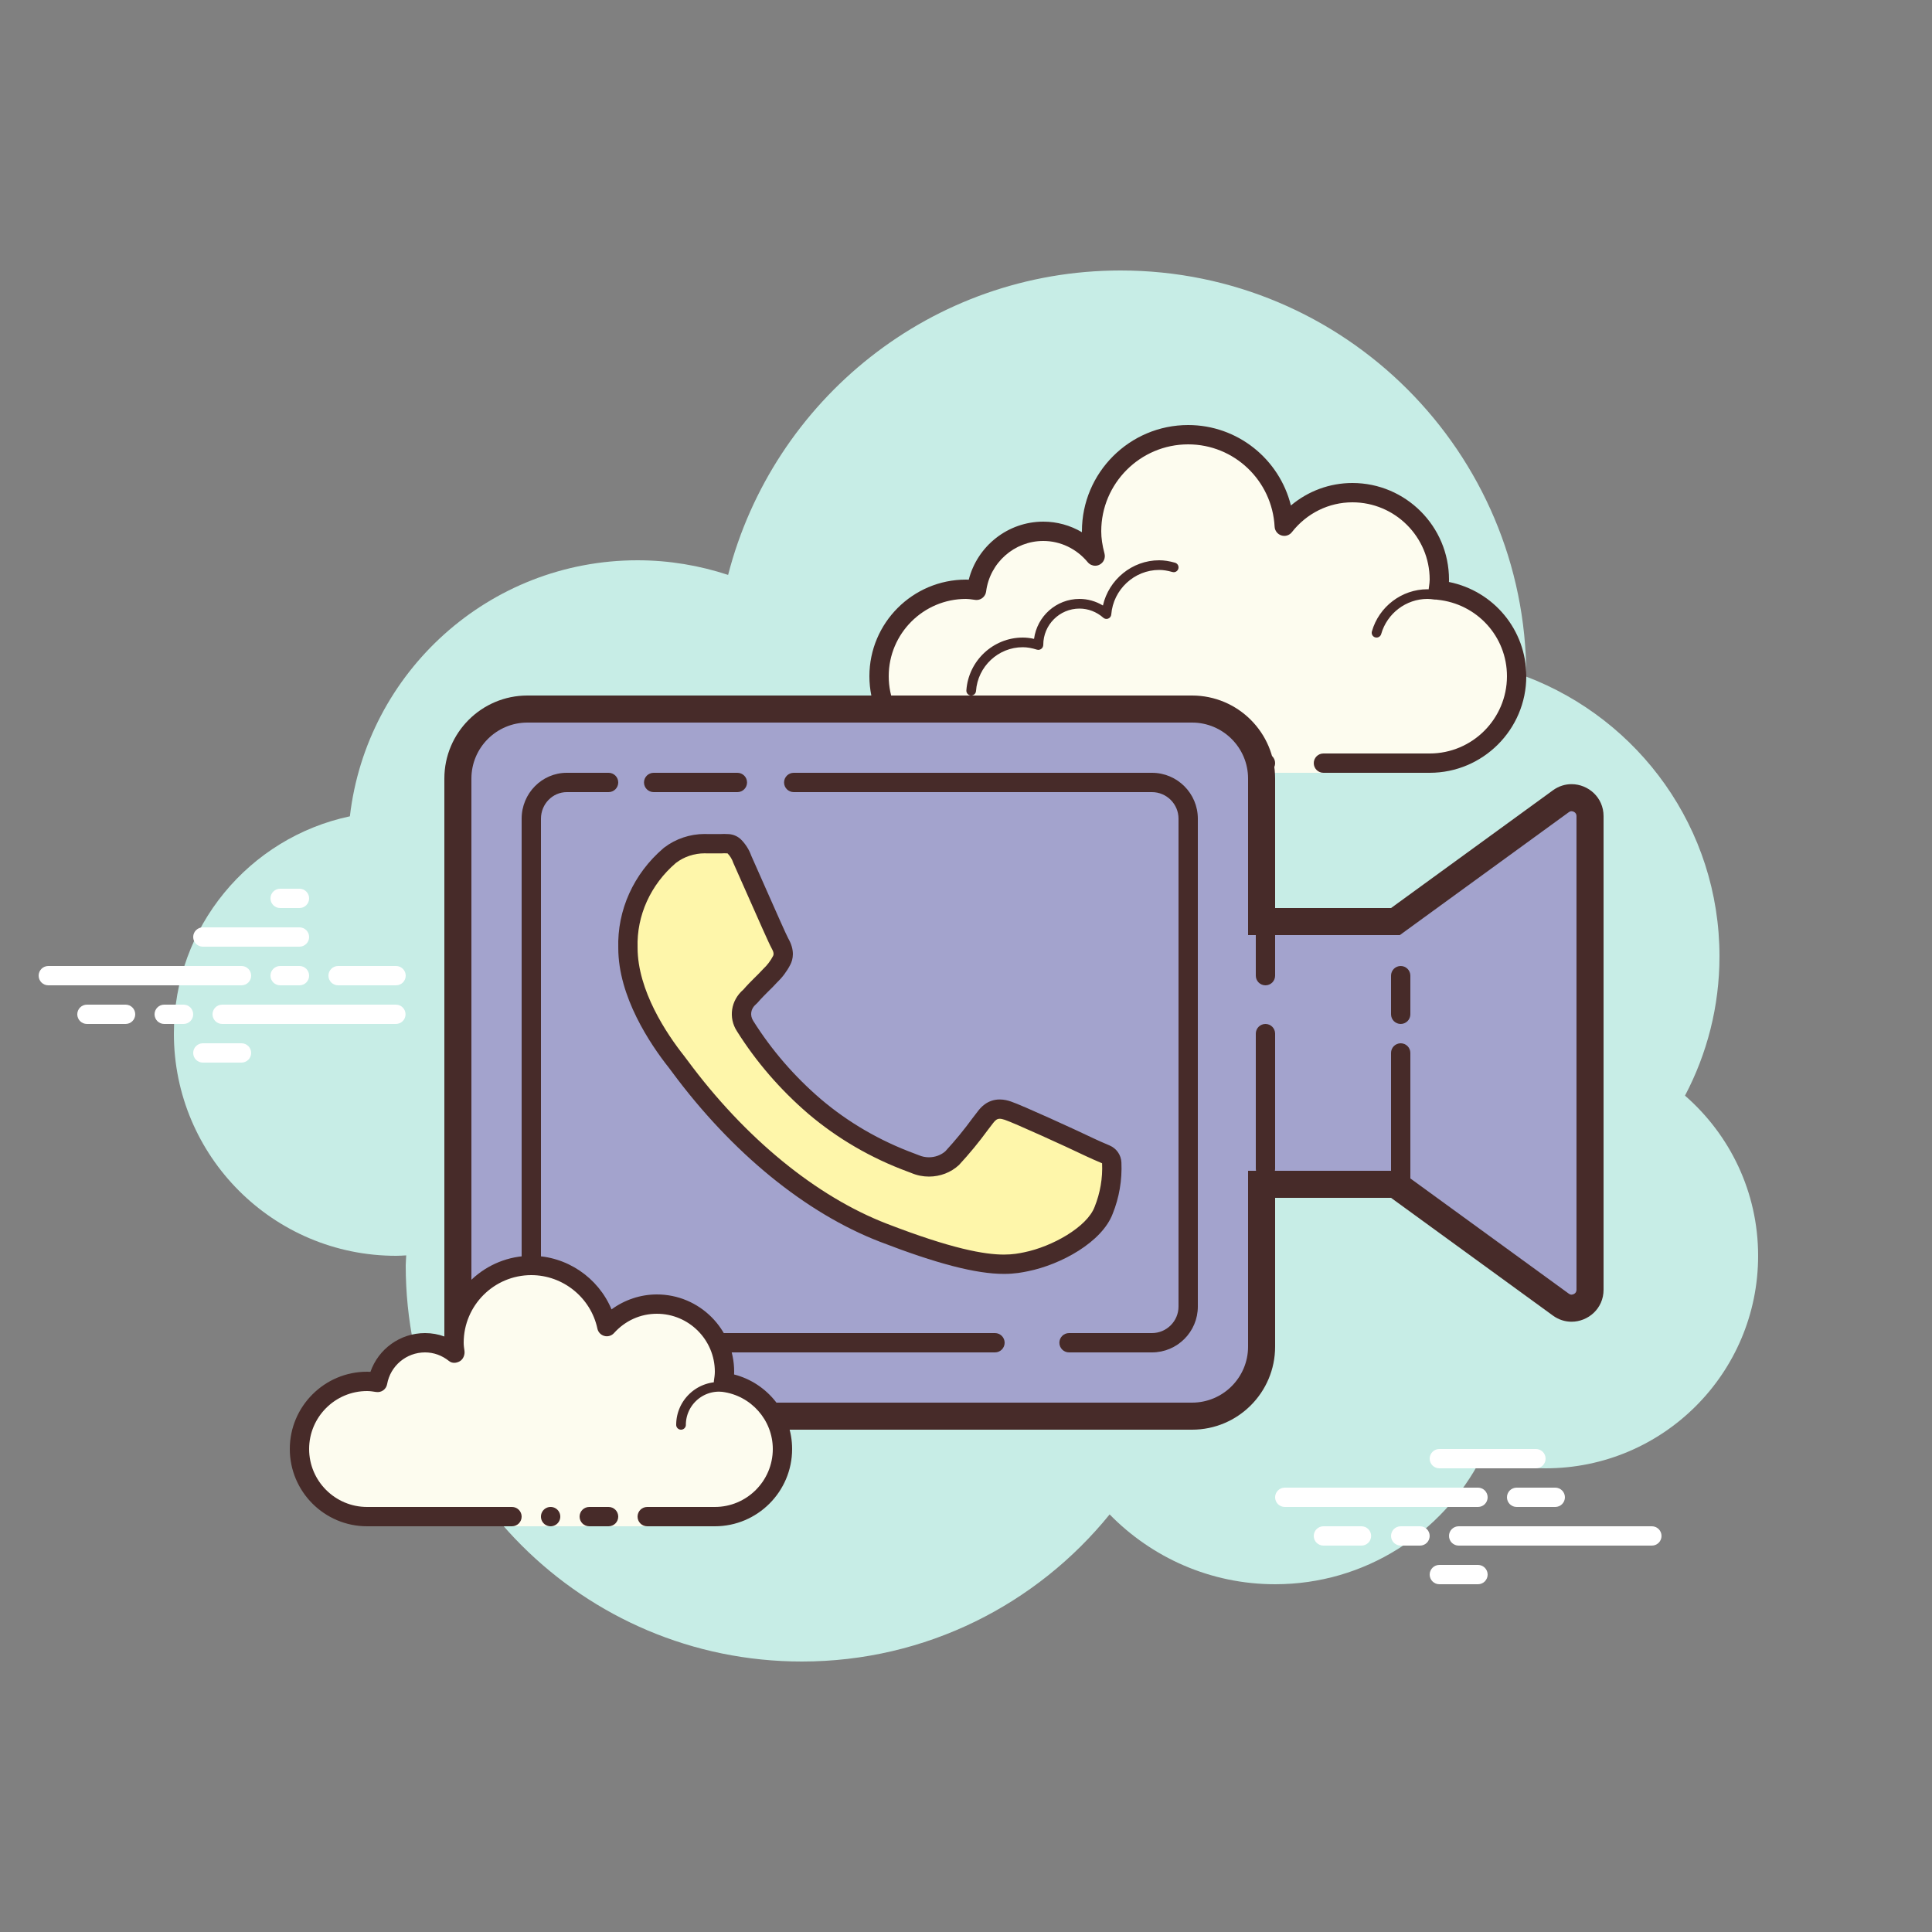 <svg xmlns="http://www.w3.org/2000/svg"  viewBox="0 0 100 100" width="500px" height="500px"><rect x="0" y="0" width="100" height="100" fill="#808080" stroke="none"/><path fill="#c7ede6" d="M87.215,56.71C88.35,54.555,89,52.105,89,49.5c0-6.621-4.159-12.257-10.001-14.478 C78.999,35.015,79,35.008,79,35c0-11.598-9.402-21-21-21c-9.784,0-17.981,6.701-20.313,15.757C36.211,29.272,34.638,29,33,29 c-7.692,0-14.023,5.793-14.89,13.252C12.906,43.353,9,47.969,9,53.5C9,59.851,14.149,65,20.5,65c0.177,0,0.352-0.012,0.526-0.022 C21.022,65.153,21,65.324,21,65.5C21,76.822,30.178,86,41.5,86c6.437,0,12.175-2.972,15.934-7.614C59.612,80.611,62.64,82,66,82 c4.65,0,8.674-2.65,10.666-6.518C77.718,75.817,78.837,76,80,76c6.075,0,11-4.925,11-11C91,61.689,89.53,58.727,87.215,56.71z"/><path fill="#fdfcef" d="M65.5,39.5V40h3v-0.5c0,0,4.242,0,5.5,0c2.485,0,4.5-2.015,4.5-4.5 c0-2.333-1.782-4.229-4.055-4.455C74.467,30.364,74.5,30.187,74.5,30c0-2.485-2.015-4.5-4.5-4.5c-1.438,0-2.703,0.686-3.527,1.736 C66.333,24.6,64.171,22.5,61.5,22.5c-2.761,0-5,2.239-5,5c0,0.446,0.077,0.87,0.187,1.282C56.045,28.005,55.086,27.5,54,27.5 c-1.781,0-3.234,1.335-3.455,3.055C50.364,30.533,50.187,30.5,50,30.5c-2.485,0-4.5,2.015-4.5,4.5s2.015,4.5,4.5,4.5s9.5,0,9.5,0 H65.5z"/><path fill="#472b29" d="M61.5,22c-3.033,0-5.5,2.467-5.5,5.5c0,0.016,0,0.031,0,0.047C55.398,27.192,54.71,27,54,27 c-1.831,0-3.411,1.261-3.858,3.005C50.095,30.002,50.048,30,50,30c-2.757,0-5,2.243-5,5s2.243,5,5,5h15.5 c0.276,0,0.5-0.224,0.5-0.5S65.776,39,65.5,39H50c-2.206,0-4-1.794-4-4s1.794-4,4-4c0.117,0,0.23,0.017,0.343,0.032l0.141,0.019 c0.021,0.003,0.041,0.004,0.062,0.004c0.246,0,0.462-0.185,0.495-0.437C51.232,29.125,52.504,28,54,28 c0.885,0,1.723,0.401,2.301,1.1c0.098,0.118,0.241,0.182,0.386,0.182c0.078,0,0.156-0.018,0.228-0.056 c0.209-0.107,0.314-0.346,0.254-0.573C57.054,28.218,57,27.852,57,27.5c0-2.481,2.019-4.5,4.5-4.5 c2.381,0,4.347,1.872,4.474,4.263c0.011,0.208,0.15,0.387,0.349,0.45c0.05,0.016,0.101,0.024,0.152,0.024 c0.15,0,0.296-0.069,0.392-0.192C67.638,26.563,68.779,26,70,26c2.206,0,4,1.794,4,4c0,0.117-0.017,0.23-0.032,0.343l-0.019,0.141 c-0.016,0.134,0.022,0.268,0.106,0.373c0.084,0.105,0.207,0.172,0.34,0.185C76.451,31.247,78,32.949,78,35c0,2.206-1.794,4-4,4 h-5.5c-0.276,0-0.5,0.224-0.5,0.5s0.224,0.5,0.5,0.5H74c2.757,0,5-2.243,5-5c0-2.397-1.689-4.413-4.003-4.877 C74.999,30.082,75,30.041,75,30c0-2.757-2.243-5-5-5c-1.176,0-2.293,0.416-3.183,1.164C66.219,23.76,64.055,22,61.5,22L61.5,22z"/><path fill="#472b29" d="M60 29c-1.403 0-2.609.999-2.913 2.341C56.72 31.119 56.301 31 55.875 31c-1.202 0-2.198.897-2.353 2.068C53.319 33.022 53.126 33 52.937 33c-1.529 0-2.811 1.2-2.918 2.732C50.01 35.87 50.114 35.99 50.251 36c.006 0 .012 0 .018 0 .13 0 .24-.101.249-.232.089-1.271 1.151-2.268 2.419-2.268.229 0 .47.042.738.127.022.007.045.01.067.01.055 0 .11-.02.156-.054C53.962 33.537 54 33.455 54 33.375c0-1.034.841-1.875 1.875-1.875.447 0 .885.168 1.231.473.047.041.106.063.165.063.032 0 .063-.006.093-.019.088-.035.148-.117.155-.212C57.623 30.512 58.712 29.5 60 29.5c.208 0 .425.034.682.107.023.007.047.01.07.01.109 0 .207-.073.239-.182.038-.133-.039-.271-.172-.309C60.517 29.04 60.256 29 60 29L60 29zM73.883 30.5c-1.326 0-2.508.897-2.874 2.182-.038.133.039.271.172.309C71.205 32.997 71.228 33 71.25 33c.109 0 .209-.072.24-.182C71.795 31.748 72.779 31 73.883 31c.117 0 .23.014.342.029.012.002.023.003.035.003.121 0 .229-.092.246-.217.019-.137-.077-.263-.214-.281C74.158 30.516 74.022 30.5 73.883 30.5L73.883 30.5z"/><path fill="#fff" d="M12.5 51h-10C2.224 51 2 50.776 2 50.5S2.224 50 2.5 50h10c.276 0 .5.224.5.5S12.777 51 12.5 51zM15.5 51h-1c-.276 0-.5-.224-.5-.5s.224-.5.5-.5h1c.276 0 .5.224.5.5S15.777 51 15.5 51zM20.491 53H11.5c-.276 0-.5-.224-.5-.5s.224-.5.5-.5h8.991c.276 0 .5.224.5.5S20.767 53 20.491 53zM9.5 53h-1C8.224 53 8 52.776 8 52.5S8.224 52 8.5 52h1c.276 0 .5.224.5.5S9.777 53 9.5 53zM6.5 53h-2C4.224 53 4 52.776 4 52.5S4.224 52 4.5 52h2C6.776 52 7 52.224 7 52.5S6.777 53 6.5 53zM12.5 55h-2c-.276 0-.5-.224-.5-.5s.224-.5.5-.5h2c.276 0 .5.224.5.5S12.776 55 12.5 55zM15.5 46c-.177 0-.823 0-1 0-.276 0-.5.224-.5.5 0 .276.224.5.5.5.177 0 .823 0 1 0 .276 0 .5-.224.5-.5C16 46.224 15.776 46 15.5 46zM15.5 48c-.177 0-4.823 0-5 0-.276 0-.5.224-.5.5 0 .276.224.5.5.5.177 0 4.823 0 5 0 .276 0 .5-.224.5-.5C16 48.224 15.776 48 15.5 48zM20.5 50c-.177 0-2.823 0-3 0-.276 0-.5.224-.5.5 0 .276.224.5.5.5.177 0 2.823 0 3 0 .276 0 .5-.224.5-.5C21 50.224 20.776 50 20.5 50z"/><g><path fill="#fff" d="M76.5 78h-10c-.276 0-.5-.224-.5-.5s.224-.5.5-.5h10c.276 0 .5.224.5.5S76.776 78 76.5 78zM80.5 78h-2c-.276 0-.5-.224-.5-.5s.224-.5.5-.5h2c.276 0 .5.224.5.5S80.776 78 80.5 78zM85.5 80h-10c-.276 0-.5-.224-.5-.5s.224-.5.5-.5h10c.276 0 .5.224.5.5S85.777 80 85.5 80zM73.5 80h-1c-.276 0-.5-.224-.5-.5s.224-.5.5-.5h1c.276 0 .5.224.5.5S73.776 80 73.5 80zM70.47 80H68.5c-.276 0-.5-.224-.5-.5s.224-.5.5-.5h1.97c.276 0 .5.224.5.5S70.746 80 70.47 80zM79.5 76h-5c-.276 0-.5-.224-.5-.5s.224-.5.5-.5h5c.276 0 .5.224.5.5S79.777 76 79.5 76zM76.5 82h-2c-.276 0-.5-.224-.5-.5s.224-.5.5-.5h2c.276 0 .5.224.5.5S76.776 82 76.5 82z"/></g><g><path fill="#a3a3cd" d="M27.299,73.3c-1.984,0-3.599-1.614-3.599-3.599V40.299c0-1.984,1.614-3.599,3.599-3.599h34.402 c1.984,0,3.599,1.614,3.599,3.599V47.7h6.928l8.563-6.228c0.168-0.123,0.354-0.185,0.552-0.185c0.461,0,0.957,0.364,0.957,0.954 v24.516c0,0.34-0.157,0.561-0.289,0.686c-0.18,0.171-0.423,0.269-0.668,0.269l0,0c-0.198,0-0.384-0.062-0.553-0.185L72.228,61.3 H65.3v8.401c0,1.984-1.614,3.599-3.599,3.599H27.299z"/><path fill="#472b29" d="M61.701,37.4c1.599,0,2.899,1.301,2.899,2.899V47v1.4H66h6h0.455l0.368-0.268l8.378-6.093 c0.048-0.035,0.093-0.051,0.141-0.051c0.054,0,0.257,0.043,0.257,0.253v24.517c0,0.21-0.203,0.253-0.257,0.253 c-0.049,0-0.094-0.016-0.141-0.051l-8.378-6.093L72.455,60.6H72h-6h-1.4V62v7.701c0,1.599-1.301,2.899-2.899,2.899H27.299 c-1.599,0-2.899-1.301-2.899-2.899V40.299c0-1.599,1.301-2.899,2.899-2.899H61.701 M61.701,36H27.299 C24.925,36,23,37.925,23,40.299v29.401C23,72.075,24.925,74,27.299,74h34.402C64.075,74,66,72.075,66,69.701V62h6l8.378,6.093 c0.302,0.22,0.637,0.319,0.965,0.319c0.856,0,1.657-0.678,1.657-1.654V42.242c0-0.976-0.801-1.654-1.657-1.654 c-0.327,0-0.663,0.099-0.965,0.319L72,47h-6v-6.701C66,37.925,64.075,36,61.701,36L61.701,36z"/></g><g><path fill="#472b29" d="M65.5,51c-0.276,0-0.5-0.224-0.5-0.5v-5c0-0.276,0.224-0.5,0.5-0.5s0.5,0.224,0.5,0.5v5 C66,50.776,65.776,51,65.5,51z"/></g><g><path fill="#472b29" d="M72.5,53c-0.276,0-0.5-0.224-0.5-0.5v-2c0-0.276,0.224-0.5,0.5-0.5s0.5,0.224,0.5,0.5v2 C73,52.776,72.776,53,72.5,53z"/></g><g><path fill="#472b29" d="M72.5,62c-0.276,0-0.5-0.224-0.5-0.5v-7c0-0.276,0.224-0.5,0.5-0.5s0.5,0.224,0.5,0.5v7 C73,61.776,72.776,62,72.5,62z"/></g><g><path fill="#472b29" d="M65.5,61c-0.276,0-0.5-0.224-0.5-0.5v-7c0-0.276,0.224-0.5,0.5-0.5s0.5,0.224,0.5,0.5v7 C66,60.776,65.776,61,65.5,61z"/></g><g><path fill="#472b29" d="M59.625,70h-4.292c-0.276,0-0.5-0.224-0.5-0.5s0.224-0.5,0.5-0.5h4.292 C60.383,69,61,68.383,61,67.625v-25.25C61,41.617,60.383,41,59.625,41H41.083c-0.276,0-0.5-0.224-0.5-0.5s0.224-0.5,0.5-0.5h18.542 C60.935,40,62,41.065,62,42.375v25.25C62,68.935,60.935,70,59.625,70z"/></g><g><path fill="#472b29" d="M38.167,41h-4.334c-0.276,0-0.5-0.224-0.5-0.5s0.224-0.5,0.5-0.5h4.334c0.276,0,0.5,0.224,0.5,0.5 S38.443,41,38.167,41z"/></g><g><path fill="#472b29" d="M51.5,70H29.337C28.049,70,27,68.935,27,67.625v-25.25C27,41.065,28.049,40,29.337,40H31.5 c0.276,0,0.5,0.224,0.5,0.5S31.776,41,31.5,41h-2.163C28.6,41,28,41.617,28,42.375v25.25C28,68.383,28.6,69,29.337,69H51.5 c0.276,0,0.5,0.224,0.5,0.5S51.776,70,51.5,70z"/></g><g><path fill="#fef6aa" d="M51.964,65.437c-1.381,0-3.366-0.52-6.246-1.633c-3.756-1.452-7.498-4.515-10.537-8.624 l-0.174-0.233c-0.93-1.172-2.504-3.514-2.504-5.901c-0.056-1.797,0.731-3.537,2.158-4.76c0.525-0.404,1.162-0.617,1.814-0.617 l0.17,0.005l0.67-0.001c0.028-0.004,0.101-0.008,0.172-0.008s0.144,0.004,0.215,0.01c0.121,0.01,0.234,0.064,0.319,0.152 c0.184,0.192,0.325,0.425,0.407,0.674l0.744,1.671c0.588,1.329,1.096,2.478,1.189,2.639c0.075,0.131,0.3,0.522,0.092,0.911 c-0.153,0.295-0.36,0.566-0.61,0.802c-0.142,0.156-0.246,0.258-0.351,0.36l-0.085,0.084c-0.12,0.119-0.368,0.364-0.552,0.581 c-0.514,0.448-0.61,1.065-0.29,1.557c0.977,1.554,2.186,2.952,3.598,4.165c1.464,1.245,3.145,2.223,4.991,2.903l0.189,0.071 c0.247,0.105,0.489,0.155,0.739,0.155c0.454,0,0.896-0.171,1.214-0.468c0.495-0.536,0.985-1.133,1.434-1.747l0.285-0.37 c0.088-0.113,0.316-0.407,0.731-0.407c0.124,0,0.254,0.024,0.421,0.081c0.524,0.175,3.349,1.464,4.262,1.904l0.368,0.167 l0.445,0.192c0.176,0.076,0.293,0.245,0.301,0.437c0.038,0.847-0.104,1.676-0.422,2.466c-0.463,1.229-2.445,2.338-4.014,2.654 C52.847,65.362,52.485,65.437,51.964,65.437z"/><path fill="#472b29" d="M37.487,44.165c0.057,0,0.115,0.002,0.172,0.006c0.134,0.141,0.235,0.306,0.294,0.486l0.563,1.27 c0.757,1.708,1.295,2.931,1.412,3.134c0.118,0.204,0.135,0.329,0.084,0.423c-0.13,0.25-0.303,0.478-0.513,0.674l-0.067,0.071 c-0.126,0.141-0.252,0.258-0.378,0.384s-0.387,0.384-0.58,0.611c-0.646,0.554-0.784,1.456-0.328,2.155 c0.997,1.585,2.241,3.025,3.691,4.271c1.506,1.28,3.249,2.294,5.145,2.993l0.185,0.07c0.294,0.126,0.606,0.187,0.916,0.187 c0.572,0,1.135-0.208,1.556-0.602c0.536-0.579,1.036-1.186,1.496-1.818l0.277-0.361c0.114-0.147,0.204-0.212,0.335-0.212 c0.071,0,0.155,0.02,0.262,0.055c0.471,0.157,3.178,1.387,4.203,1.881l0.378,0.172l0.454,0.196 c0.035,0.769-0.097,1.536-0.387,2.257c-0.395,1.05-2.211,2.061-3.648,2.351c-0.267,0.055-0.582,0.118-1.047,0.118 c-1,0-2.69-0.293-6.065-1.599c-3.649-1.411-7.331-4.419-10.315-8.455l-0.177-0.235c-0.899-1.136-2.404-3.377-2.404-5.602 c-0.051-1.659,0.673-3.257,1.984-4.38c0.421-0.322,0.948-0.498,1.49-0.498c0.047,0,0.094,0.001,0.141,0.004 c0.252,0,0.471,0,0.698,0C37.372,44.167,37.43,44.165,37.487,44.165 M37.487,43.165c-0.069,0-0.138,0.002-0.207,0.006h-0.637 c-0.056-0.002-0.111-0.004-0.167-0.004c-0.76,0-1.505,0.25-2.098,0.704c-0.015,0.011-0.029,0.022-0.043,0.035 c-1.543,1.322-2.393,3.207-2.333,5.17c0,2.505,1.641,4.957,2.62,6.192l0.161,0.215c3.091,4.179,6.911,7.301,10.754,8.787 c2.939,1.137,4.981,1.667,6.426,1.667c0.573,0,0.979-0.083,1.247-0.139c1.71-0.345,3.83-1.506,4.384-2.978 c0.337-0.837,0.491-1.737,0.45-2.654c-0.017-0.382-0.251-0.721-0.603-0.873l-0.454-0.196l-0.36-0.164 c-0.912-0.439-3.735-1.73-4.302-1.919c-0.146-0.049-0.346-0.106-0.578-0.106c-0.659,0-1.009,0.45-1.124,0.598l-0.281,0.365 c-0.443,0.607-0.912,1.178-1.41,1.718c-0.224,0.198-0.532,0.312-0.849,0.312c-0.182,0-0.358-0.036-0.522-0.106l-0.224-0.086 c-1.801-0.665-3.431-1.612-4.853-2.821c-1.371-1.177-2.547-2.538-3.492-4.041c-0.191-0.293-0.135-0.635,0.132-0.863 c0.04-0.034,0.077-0.071,0.112-0.112c0.161-0.189,0.399-0.426,0.513-0.54l0.102-0.101c0.109-0.106,0.218-0.214,0.327-0.336 l0.025-0.026c0.283-0.269,0.518-0.58,0.696-0.923c0.15-0.278,0.259-0.755-0.105-1.385c-0.095-0.174-0.598-1.309-1.129-2.51 l-0.234-0.529l-0.546-1.232c-0.108-0.301-0.277-0.574-0.502-0.81c-0.17-0.178-0.401-0.287-0.646-0.306 C37.654,43.168,37.571,43.165,37.487,43.165L37.487,43.165z"/></g><g><path fill="#fdfcef" d="M33.5,78.5c0,0,1.567,0,3.5,0s3.5-1.567,3.5-3.5c0-1.781-1.335-3.234-3.055-3.455 C37.473,71.366,37.5,71.187,37.5,71c0-1.933-1.567-3.5-3.5-3.5c-1.032,0-1.95,0.455-2.59,1.165 c-0.384-1.808-1.987-3.165-3.91-3.165c-2.209,0-4,1.791-4,4c0,0.191,0.03,0.374,0.056,0.558C23.128,69.714,22.592,69.5,22,69.5 c-1.228,0-2.245,0.887-2.455,2.055C19.366,71.527,19.187,71.5,19,71.5c-1.933,0-3.5,1.567-3.5,3.5s1.567,3.5,3.5,3.5s7.5,0,7.5,0 V79h7V78.5z"/><path fill="#472b29" d="M35.25 74C35.112 74 35 73.888 35 73.75c0-1.223.995-2.218 2.218-2.218.034.009.737-.001 1.244.136.133.036.212.173.176.306-.036.134-.173.213-.306.176-.444-.12-1.1-.12-1.113-.118-.948 0-1.719.771-1.719 1.718C35.5 73.888 35.388 74 35.25 74zM28.5 78A.5.5 0 1 0 28.5 79 .5.5 0 1 0 28.5 78z"/><path fill="#472b29" d="M37,79h-3.5c-0.276,0-0.5-0.224-0.5-0.5s0.224-0.5,0.5-0.5H37c1.654,0,3-1.346,3-3 c0-1.496-1.125-2.768-2.618-2.959c-0.134-0.018-0.255-0.088-0.336-0.196s-0.115-0.244-0.094-0.377C36.975,71.314,37,71.16,37,71 c0-1.654-1.346-3-3-3c-0.85,0-1.638,0.355-2.219,1c-0.125,0.139-0.321,0.198-0.5,0.148c-0.182-0.049-0.321-0.195-0.36-0.379 C30.58,67.165,29.141,66,27.5,66c-1.93,0-3.5,1.57-3.5,3.5c0,0.143,0.021,0.28,0.041,0.418c0.029,0.203-0.063,0.438-0.242,0.54 c-0.179,0.102-0.396,0.118-0.556-0.01C22.878,70.155,22.449,70,22,70c-0.966,0-1.792,0.691-1.963,1.644 c-0.048,0.267-0.296,0.446-0.569,0.405C19.314,72.025,19.16,72,19,72c-1.654,0-3,1.346-3,3s1.346,3,3,3h7.5 c0.276,0,0.5,0.224,0.5,0.5S26.776,79,26.5,79H19c-2.206,0-4-1.794-4-4s1.794-4,4-4c0.059,0,0.116,0.002,0.174,0.006 C19.588,69.82,20.711,69,22,69c0.349,0,0.689,0.061,1.011,0.18C23.176,66.847,25.126,65,27.5,65c1.831,0,3.466,1.127,4.153,2.774 C32.333,67.276,33.155,67,34,67c2.206,0,4,1.794,4,4c0,0.048-0.001,0.095-0.004,0.142C39.739,71.59,41,73.169,41,75 C41,77.206,39.206,79,37,79z"/><path fill="#472b29" d="M31.5,78c-0.159,0-0.841,0-1,0c-0.276,0-0.5,0.224-0.5,0.5c0,0.276,0.224,0.5,0.5,0.5 c0.159,0,0.841,0,1,0c0.276,0,0.5-0.224,0.5-0.5C32,78.224,31.776,78,31.5,78z"/></g></svg>